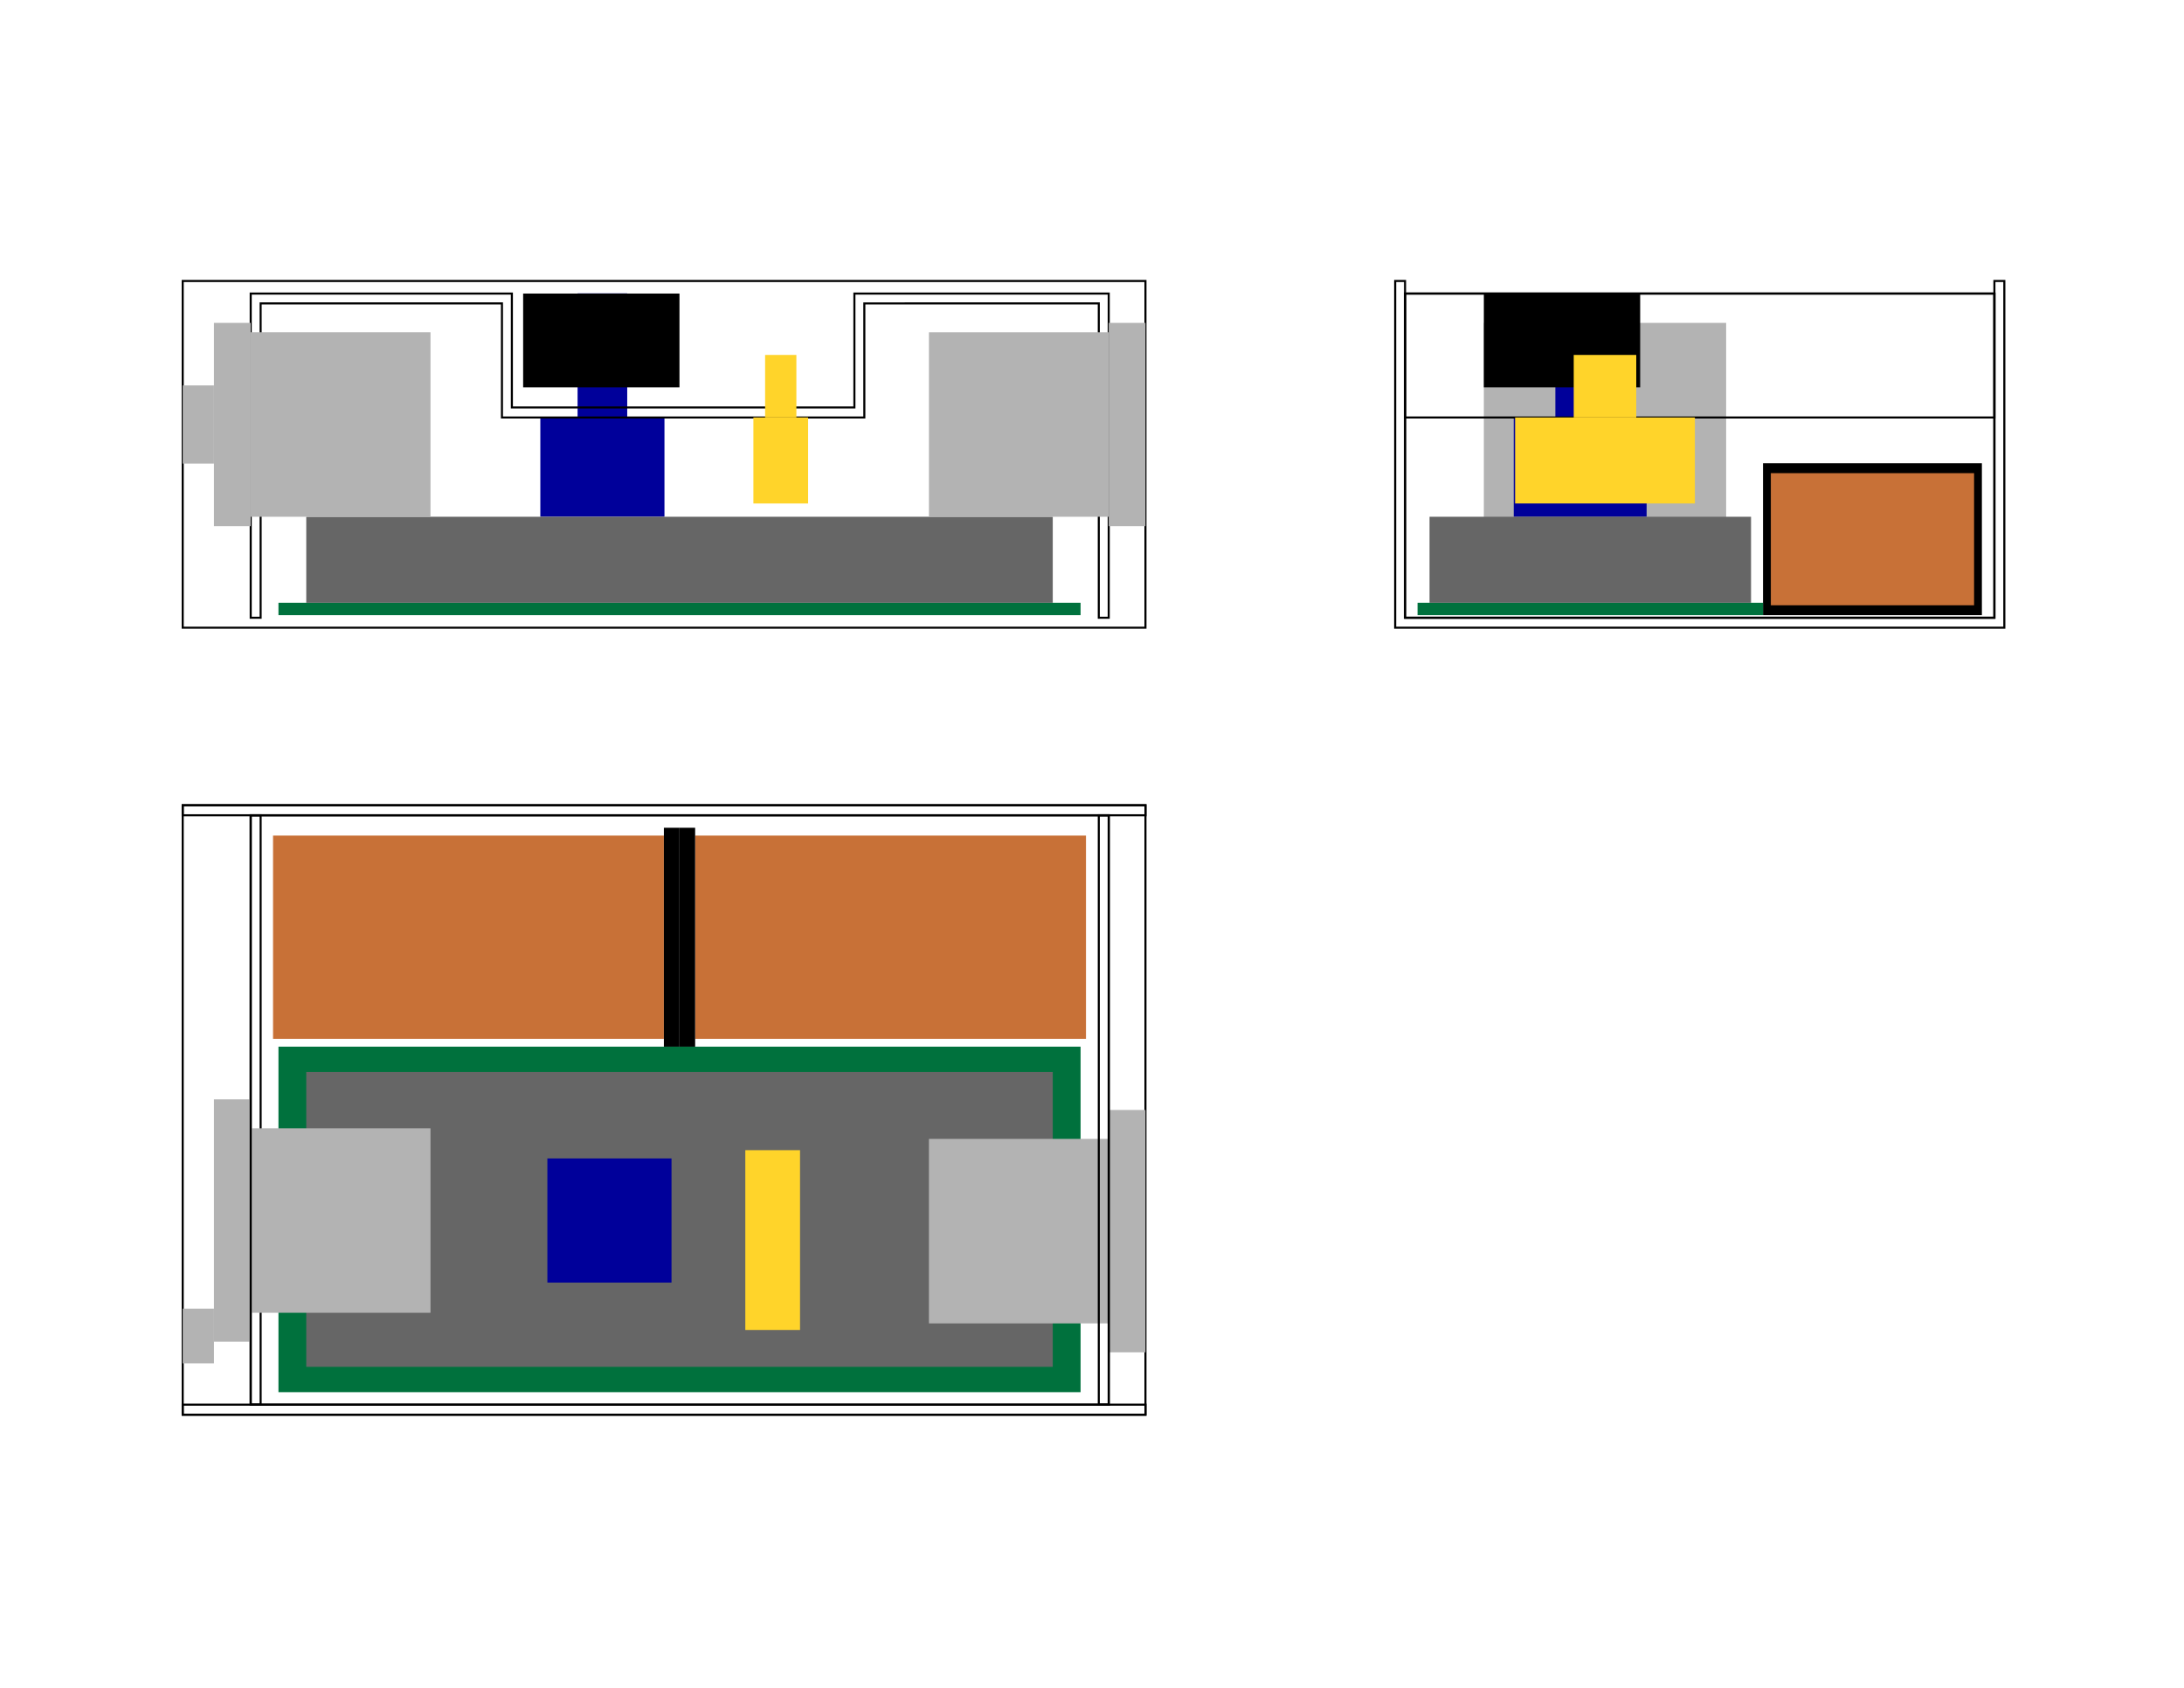 <?xml version="1.0" encoding="UTF-8" standalone="no"?>
<svg
   xmlns:dc="http://purl.org/dc/elements/1.1/"
   xmlns:cc="http://creativecommons.org/ns#"
   xmlns:rdf="http://www.w3.org/1999/02/22-rdf-syntax-ns#"
   xmlns:svg="http://www.w3.org/2000/svg"
   xmlns="http://www.w3.org/2000/svg"
   xmlns:sodipodi="http://sodipodi.sourceforge.net/DTD/sodipodi-0.dtd"
   xmlns:inkscape="http://www.inkscape.org/namespaces/inkscape"
   version="1.1"
   width="27.94cm"
   height="21.59cm"
   viewBox="0 0 110000 85000 "
   id="svg424"
   sodipodi:docname="drawing1.svg"
   inkscape:version="0.92.1 r">
  <defs
     id="defs428" />
  <sodipodi:namedview
     pagecolor="#ffffff"
     bordercolor="#666666"
     borderopacity="1"
     objecttolerance="10"
     gridtolerance="10"
     guidetolerance="10"
     inkscape:pageopacity="0"
     inkscape:pageshadow="2"
     inkscape:window-width="1920"
     inkscape:window-height="1016"
     id="namedview426"
     showgrid="false"
     showguides="true"
     inkscape:guide-bbox="true"
     inkscape:snap-smooth-nodes="true"
     inkscape:object-paths="true"
     inkscape:zoom="2.8284271"
     inkscape:cx="370.25396"
     inkscape:cy="334.7285"
     inkscape:window-x="0"
     inkscape:window-y="27"
     inkscape:window-maximized="1"
     inkscape:current-layer="svg424"
     inkscape:snap-object-midpoints="true"
     inkscape:snap-midpoints="true"
     inkscape:snap-global="true"
     inkscape:object-nodes="true"
     inkscape:snap-intersection-paths="true"
     inkscape:measure-start="0,0"
     inkscape:measure-end="0,0" />
  <title
     id="title2">SVG Picture created as proj-F.Cu.svg date 2017/05/29 18:55:37 </title>
  <desc
     id="desc4">Picture generated by PCBNEW </desc>
  <g
     id="g5789"
     transform="matrix(1,0,0,-1,-11096.878,110636.17)">
    <rect
       y="40526.168"
       x="25121.312"
       height="17400"
       width="40400"
       id="rect2037"
       style="opacity:1;fill:#00713d;fill-opacity:1;stroke:none;stroke-width:520.833;stroke-linecap:square;stroke-linejoin:miter;stroke-miterlimit:4;stroke-dasharray:none;stroke-opacity:1" />
    <rect
       style="opacity:1;fill:#666666;fill-opacity:1;stroke:none;stroke-width:464.142;stroke-linecap:square;stroke-linejoin:miter;stroke-miterlimit:4;stroke-dasharray:none;stroke-opacity:1"
       id="rect5781"
       width="37598.539"
       height="14847.872"
       x="26522.043"
       y="41802.234" />
  </g>
  <g
     id="g935"
     transform="translate(-91.146,40.737)">
    <g
       transform="translate(-20470.587,-490.411)"
       id="g139">
      <rect
         y="-52765.973"
         x="34313.727"
         height="10236.221"
         width="19685.039"
         id="rect84"
         style="opacity:1;fill:#c87137;fill-opacity:1;stroke:none;stroke-width:494.883;stroke-linecap:square;stroke-linejoin:miter;stroke-miterlimit:4;stroke-dasharray:none;stroke-opacity:1"
         transform="scale(1,-1)" />
      <rect
         transform="scale(1,-1)"
         style="opacity:1;fill:#000000;fill-opacity:1;stroke:none;stroke-width:102.713;stroke-linecap:square;stroke-linejoin:miter;stroke-miterlimit:4;stroke-dasharray:none;stroke-opacity:1"
         id="rect135"
         width="787.402"
         height="11023.622"
         x="53998.766"
         y="-53159.672" />
    </g>
    <g
       id="g145"
       transform="matrix(-1,0,0,1,89101.749,-490.411)">
      <rect
         transform="scale(1,-1)"
         style="opacity:1;fill:#c87137;fill-opacity:1;stroke:none;stroke-width:494.883;stroke-linecap:square;stroke-linejoin:miter;stroke-miterlimit:4;stroke-dasharray:none;stroke-opacity:1"
         id="rect141"
         width="19685.039"
         height="10236.221"
         x="34313.727"
         y="-52765.973" />
      <rect
         y="-53159.672"
         x="53998.766"
         height="11023.622"
         width="787.402"
         id="rect143"
         style="opacity:1;fill:#000000;fill-opacity:1;stroke:none;stroke-width:102.713;stroke-linecap:square;stroke-linejoin:miter;stroke-miterlimit:4;stroke-dasharray:none;stroke-opacity:1"
         transform="scale(1,-1)" />
    </g>
  </g>
  <rect
     style="opacity:1;fill:#b3b3b3;fill-opacity:1;stroke:none;stroke-width:463.534;stroke-linecap:square;stroke-linejoin:miter;stroke-miterlimit:4;stroke-dasharray:none;stroke-opacity:1"
     id="rect5818"
     width="12204.725"
     height="10236.221"
     x="74735.344"
     y="16260.489" />
  <g
     id="g176"
     transform="translate(8706.532,-25914.269)">
    <path
       sodipodi:nodetypes="ccccc"
       inkscape:connector-curvature="0"
       id="path172"
       d="m 67534.718,46938.56 v 5000 h 6692.912 v -5000 z"
       style="opacity:1;fill:#00009a;fill-opacity:1;stroke:none;stroke-width:348.858;stroke-linecap:square;stroke-linejoin:miter;stroke-miterlimit:4;stroke-dasharray:none;stroke-opacity:1" />
    <path
       sodipodi:nodetypes="ccccc"
       inkscape:connector-curvature="0"
       id="path5830"
       d="m 72131.174,46938.56 v -6250.002 h -2500 v 6250.002 z"
       style="opacity:1;fill:#00009a;fill-opacity:1;stroke:none;stroke-width:337.172;stroke-linecap:square;stroke-linejoin:miter;stroke-miterlimit:4;stroke-dasharray:none;stroke-opacity:1" />
  </g>
  <g
     style="fill:#000000; fill-opacity:1;stroke:#000000; stroke-opacity:1; stroke-linecap:round; stroke-linejoin:round; "
     transform="translate(0 0) scale(1 1)"
     id="g6" />
  <g
     style="fill:#000000; fill-opacity:0.0;  stroke:#000000; stroke-width:-0; stroke-opacity:1;  stroke-linecap:round; stroke-linejoin:round;"
     id="g8" />
  <g
     style="fill:#000000; fill-opacity:1.0;  stroke:#000000; stroke-width:39.37; stroke-opacity:1;  stroke-linecap:round; stroke-linejoin:round;"
     id="g14" />
  <g
     style="fill:#000000; fill-opacity:1.0;  stroke:#000000; stroke-width:39.37; stroke-opacity:1;  stroke-linecap:round; stroke-linejoin:round;"
     id="g20" />
  <g
     style="fill:#000000; fill-opacity:1.0;  stroke:#000000; stroke-width:39.37; stroke-opacity:1;  stroke-linecap:round; stroke-linejoin:round;"
     id="g26" />
  <g
     style="fill:#000000; fill-opacity:1.0;  stroke:#000000; stroke-width:629.921; stroke-opacity:1;  stroke-linecap:round; stroke-linejoin:round;"
     id="g28" />
  <g
     style="fill:#000000; fill-opacity:0.0;  stroke:#000000; stroke-width:0; stroke-opacity:1;  stroke-linecap:round; stroke-linejoin:round;"
     id="g34" />
  <g
     style="fill:#000000; fill-opacity:1.0;  stroke:#000000; stroke-width:629.921; stroke-opacity:1;  stroke-linecap:round; stroke-linejoin:round;"
     id="g40" />
  <g
     style="fill:#000000; fill-opacity:0.0;  stroke:#000000; stroke-width:0; stroke-opacity:1;  stroke-linecap:round; stroke-linejoin:round;"
     id="g58" />
  <g
     style="fill:#000000; fill-opacity:1.0;  stroke:#000000; stroke-width:39.37; stroke-opacity:1;  stroke-linecap:round; stroke-linejoin:round;"
     id="g66" />
  <g
     style="fill:#000000; fill-opacity:1.0;  stroke:#000000; stroke-width:39.37; stroke-opacity:1;  stroke-linecap:round; stroke-linejoin:round;"
     id="g74" />
  <g
     style="fill:#000000; fill-opacity:1.0;  stroke:#000000; stroke-width:39.37; stroke-opacity:1;  stroke-linecap:round; stroke-linejoin:round;"
     id="g82" />
  <g
     style="fill:#000000; fill-opacity:1.0;  stroke:#000000; stroke-width:39.37; stroke-opacity:1;  stroke-linecap:round; stroke-linejoin:round;"
     id="g90" />
  <g
     style="fill:#000000; fill-opacity:1.0;  stroke:#000000; stroke-width:39.37; stroke-opacity:1;  stroke-linecap:round; stroke-linejoin:round;"
     id="g96" />
  <g
     style="fill:#000000; fill-opacity:1.0;  stroke:#000000; stroke-width:39.37; stroke-opacity:1;  stroke-linecap:round; stroke-linejoin:round;"
     id="g102" />
  <g
     style="fill:#000000; fill-opacity:1.0;  stroke:#000000; stroke-width:39.37; stroke-opacity:1;  stroke-linecap:round; stroke-linejoin:round;"
     id="g108" />
  <g
     style="fill:#000000; fill-opacity:1.0;  stroke:#000000; stroke-width:39.37; stroke-opacity:1;  stroke-linecap:round; stroke-linejoin:round;"
     id="g114" />
  <g
     style="fill:#000000; fill-opacity:1.0;  stroke:#000000; stroke-width:669.291; stroke-opacity:1;  stroke-linecap:round; stroke-linejoin:round;"
     id="g120" />
  <g
     style="fill:#000000; fill-opacity:0.0;  stroke:#000000; stroke-width:0; stroke-opacity:1;  stroke-linecap:round; stroke-linejoin:round;"
     id="g128" />
  <g
     style="fill:#000000; fill-opacity:1.0;  stroke:#000000; stroke-width:669.291; stroke-opacity:1;  stroke-linecap:round; stroke-linejoin:round;"
     id="g134" />
  <g
     style="fill:#000000; fill-opacity:1.0;  stroke:#000000; stroke-width:39.37; stroke-opacity:1;  stroke-linecap:round; stroke-linejoin:round;"
     id="g146" />
  <g
     style="fill:#000000; fill-opacity:1.0;  stroke:#000000; stroke-width:629.921; stroke-opacity:1;  stroke-linecap:round; stroke-linejoin:round;"
     id="g148" />
  <g
     style="fill:#000000; fill-opacity:1.0;  stroke:#000000; stroke-width:39.37; stroke-opacity:1;  stroke-linecap:round; stroke-linejoin:round;"
     id="g158" />
  <g
     style="fill:#000000; fill-opacity:1.0;  stroke:#000000; stroke-width:629.921; stroke-opacity:1;  stroke-linecap:round; stroke-linejoin:round;"
     id="g160" />
  <g
     style="fill:#000000; fill-opacity:1.0;  stroke:#000000; stroke-width:39.37; stroke-opacity:1;  stroke-linecap:round; stroke-linejoin:round;"
     id="g170" />
  <g
     style="fill:#000000; fill-opacity:1.0;  stroke:#000000; stroke-width:629.921; stroke-opacity:1;  stroke-linecap:round; stroke-linejoin:round;"
     id="g172" />
  <g
     style="fill:#000000; fill-opacity:0.0;  stroke:#000000; stroke-width:0; stroke-opacity:1;  stroke-linecap:round; stroke-linejoin:round;"
     id="g178" />
  <g
     style="fill:#000000; fill-opacity:1.0;  stroke:#000000; stroke-width:669.291; stroke-opacity:1;  stroke-linecap:round; stroke-linejoin:round;"
     id="g184" />
  <g
     style="fill:#000000; fill-opacity:1.0;  stroke:#000000; stroke-width:39.37; stroke-opacity:1;  stroke-linecap:round; stroke-linejoin:round;"
     id="g196" />
  <g
     style="fill:#000000; fill-opacity:1.0;  stroke:#000000; stroke-width:629.921; stroke-opacity:1;  stroke-linecap:round; stroke-linejoin:round;"
     id="g198" />
  <g
     style="fill:#000000; fill-opacity:1.0;  stroke:#000000; stroke-width:39.37; stroke-opacity:1;  stroke-linecap:round; stroke-linejoin:round;"
     id="g208" />
  <g
     style="fill:#000000; fill-opacity:1.0;  stroke:#000000; stroke-width:629.921; stroke-opacity:1;  stroke-linecap:round; stroke-linejoin:round;"
     id="g210" />
  <g
     style="fill:#000000; fill-opacity:1.0;  stroke:#000000; stroke-width:39.37; stroke-opacity:1;  stroke-linecap:round; stroke-linejoin:round;"
     id="g220" />
  <g
     style="fill:#000000; fill-opacity:1.0;  stroke:#000000; stroke-width:629.921; stroke-opacity:1;  stroke-linecap:round; stroke-linejoin:round;"
     id="g222" />
  <g
     style="fill:#000000; fill-opacity:0.0;  stroke:#000000; stroke-width:0; stroke-opacity:1;  stroke-linecap:round; stroke-linejoin:round;"
     id="g228" />
  <g
     style="fill:#000000; fill-opacity:1.0;  stroke:#000000; stroke-width:629.921; stroke-opacity:1;  stroke-linecap:round; stroke-linejoin:round;"
     id="g234" />
  <g
     style="fill:#000000; fill-opacity:0.0;  stroke:#000000; stroke-width:0; stroke-opacity:1;  stroke-linecap:round; stroke-linejoin:round;"
     id="g252" />
  <g
     style="fill:#000000; fill-opacity:1.0;  stroke:#000000; stroke-width:669.291; stroke-opacity:1;  stroke-linecap:round; stroke-linejoin:round;"
     id="g258" />
  <g
     style="fill:#000000; fill-opacity:0.0;  stroke:#000000; stroke-width:0; stroke-opacity:1;  stroke-linecap:round; stroke-linejoin:round;"
     id="g266" />
  <g
     style="fill:#000000; fill-opacity:1.0;  stroke:#000000; stroke-width:669.291; stroke-opacity:1;  stroke-linecap:round; stroke-linejoin:round;"
     id="g272" />
  <g
     style="fill:#000000; fill-opacity:0.0;  stroke:#000000; stroke-width:0; stroke-opacity:1;  stroke-linecap:round; stroke-linejoin:round;"
     id="g278" />
  <g
     style="fill:#000000; fill-opacity:1.0;  stroke:#000000; stroke-width:669.291; stroke-opacity:1;  stroke-linecap:round; stroke-linejoin:round;"
     id="g284" />
  <path
     style="opacity:1;fill:#00009a;fill-opacity:1;stroke:none;stroke-width:337.172;stroke-linecap:square;stroke-linejoin:miter;stroke-miterlimit:4;stroke-dasharray:none;stroke-opacity:1"
     d="m 27214.748,26024.291 h 6252.034 v -5000 h -1876.018 v -6250.002 h -2500 v 6250.002 h -1876.017 z"
     id="rect5740"
     inkscape:connector-curvature="0" />
  <path
     id="path5757"
     style="fill:none;stroke:#000000;stroke-width:104.167px;stroke-linecap:butt;stroke-linejoin:miter;stroke-opacity:1"
     d="M 55342.083,31110.001 V 15279.295 l -11809.253,1.412 v 5743.584 H 25281.252 V 15279.295 H 13127.083 v 15830.706 h -500 V 14783.716 h 13154.169 v 5736.285 h 17251.576 v -5736.285 h 12809.255 v 16326.285 z"
     inkscape:connector-curvature="0"
     sodipodi:nodetypes="ccccccccccccccccc" />
  <g
     id="g1005"
     transform="translate(-184.142,-1126.939)">
    <path
       inkscape:connector-curvature="0"
       id="path987"
       d="M 40294.67,22151.23 V 19001.624 H 38719.867 V 22151.23 Z"
       style="opacity:1;fill:#ffd42a;fill-opacity:1;stroke:none;stroke-width:384.418;stroke-linecap:square;stroke-linejoin:miter;stroke-miterlimit:4;stroke-dasharray:none;stroke-opacity:1" />
    <path
       inkscape:connector-curvature="0"
       id="path5765"
       d="m 38129.315,22151.23 v 4330.709 h 2755.906 V 22151.23 Z"
       style="opacity:1;fill:#ffd42a;fill-opacity:1;stroke:none;stroke-width:291.403;stroke-linecap:square;stroke-linejoin:miter;stroke-miterlimit:4;stroke-dasharray:none;stroke-opacity:1" />
  </g>
  <g
     id="g1040"
     transform="translate(-89.294,-9.427)">
    <rect
       style="opacity:1;fill:#00713d;fill-opacity:1;stroke:none;stroke-width:98.711;stroke-linecap:square;stroke-linejoin:miter;stroke-miterlimit:4;stroke-dasharray:none;stroke-opacity:1"
       id="rect5771"
       width="40400"
       height="625"
       x="14113.729"
       y="30364.428" />
    <path
       style="opacity:1;fill:#666666;fill-opacity:1;stroke:none;stroke-width:349.352;stroke-linecap:square;stroke-linejoin:miter;stroke-miterlimit:4;stroke-dasharray:none;stroke-opacity:1"
       d="m 15514.46,26033.718 h 37598.539 v 4330.709 H 15514.46 Z"
       id="rect5773"
       inkscape:connector-curvature="0"
       sodipodi:nodetypes="ccccc" />
  </g>
  <rect
     y="-64591.965"
     x="27569.551"
     height="6251.968"
     width="6251.968"
     id="rect5742"
     style="opacity:1;fill:#00009a;fill-opacity:1;stroke:none;stroke-width:377.029;stroke-linecap:square;stroke-linejoin:miter;stroke-miterlimit:4;stroke-dasharray:none;stroke-opacity:1"
     transform="scale(1,-1)" />
  <rect
     style="opacity:1;fill:#ffd42a;fill-opacity:1;stroke:none;stroke-width:372.947;stroke-linecap:square;stroke-linejoin:miter;stroke-miterlimit:4;stroke-dasharray:none;stroke-opacity:1"
     id="rect5769"
     width="9055.118"
     height="2755.905"
     x="-66977.789"
     y="-40294.672"
     transform="matrix(0,-1,-1,0,0,0)" />
  <path
     id="path5827"
     style="opacity:1;fill:none;fill-opacity:1;stroke:#000000;stroke-width:104.167;stroke-linecap:square;stroke-linejoin:miter;stroke-miterlimit:4;stroke-dasharray:none;stroke-opacity:1"
     d="M 100950.51,14150.001 V 31610.835 H 70270 V 14150.001 h 496.859 v 16960 h 29683.651 v -16960 z"
     inkscape:connector-curvature="0"
     sodipodi:nodetypes="ccccccccc" />
  <path
     sodipodi:nodetypes="ccccc"
     inkscape:connector-curvature="0"
     d="M 70766.859,14783.716 V 31110.001 H 100450.51 V 14783.716 Z"
     style="opacity:1;fill:none;fill-opacity:1;stroke:#000000;stroke-width:103.945;stroke-linecap:square;stroke-linejoin:miter;stroke-miterlimit:4;stroke-dasharray:none;stroke-opacity:1"
     id="path5841" />
  <path
     sodipodi:nodetypes="ccccc"
     inkscape:connector-curvature="0"
     d="M 57692.466,14150.001 V 31610.835 H 9201.897 l 0,-17460.834 z"
     style="fill:none;stroke:#000000;stroke-width:104.167px;stroke-linecap:butt;stroke-linejoin:miter;stroke-opacity:1"
     id="path5843" />
  <path
     id="path5865"
     style="fill:none;stroke:#000000;stroke-width:104.167px;stroke-linecap:butt;stroke-linejoin:miter;stroke-opacity:1"
     d="M 57692.466,40552.709 V 71244.086 H 9201.897 V 40552.709 Z"
     inkscape:connector-curvature="0"
     sodipodi:nodetypes="ccccc" />
  <path
     sodipodi:nodetypes="ccccc"
     inkscape:connector-curvature="0"
     d="m 13127.083,41057.917 0,29680.961 h -500 l 0,-29680.961 z"
     style="fill:none;stroke:#000000;stroke-width:104.167;stroke-linecap:butt;stroke-linejoin:miter;stroke-miterlimit:4;stroke-dasharray:none;stroke-opacity:1"
     id="path5871" />
  <path
     sodipodi:nodetypes="ccccc"
     inkscape:connector-curvature="0"
     d="m 57692.466,70738.878 v 505.208 H 9201.897 v -505.208 z"
     style="fill:none;stroke:#000000;stroke-width:104.167px;stroke-linecap:butt;stroke-linejoin:miter;stroke-opacity:1"
     id="path5877" />
  <path
     style="opacity:1;fill:none;fill-opacity:1;stroke:#000000;stroke-width:103.947;stroke-linecap:square;stroke-linejoin:miter;stroke-miterlimit:4;stroke-dasharray:none;stroke-opacity:1"
     d="m 70766.859,14783.716 h 29683.651 v 6240.575 H 70766.859 Z"
     id="rect5881"
     inkscape:connector-curvature="0"
     sodipodi:nodetypes="ccccc" />
  <g
     id="g1039"
     transform="translate(1.82,6.0077501e-4)">
    <rect
       y="23330"
       x="88795.039"
       height="7650"
       width="11023.646"
       id="rect989"
       style="opacity:1;fill:#000000;fill-opacity:1;stroke:none;stroke-width:103.768;stroke-linecap:square;stroke-linejoin:miter;stroke-miterlimit:4;stroke-dasharray:none;stroke-opacity:1" />
    <rect
       y="89188.75"
       x="23828.229"
       height="10236.221"
       width="6653.543"
       id="rect5798"
       style="opacity:1;fill:#c87137;fill-opacity:1;stroke:none;stroke-width:287.714;stroke-linecap:square;stroke-linejoin:miter;stroke-miterlimit:4;stroke-dasharray:none;stroke-opacity:1"
       transform="matrix(0,1,1,0,0,0)" />
  </g>
  <g
     id="g1046"
     transform="translate(153.187,-9.427)">
    <rect
       y="30364.428"
       x="71243.672"
       height="625"
       width="17400"
       id="rect918"
       style="opacity:1;fill:#00713d;fill-opacity:1;stroke:none;stroke-width:64.781;stroke-linecap:square;stroke-linejoin:miter;stroke-miterlimit:4;stroke-dasharray:none;stroke-opacity:1" />
    <path
       sodipodi:nodetypes="ccccc"
       inkscape:connector-curvature="0"
       id="path920"
       d="m 71846.96,26033.717 h 16193.431 v 4330.709 H 71846.96 Z"
       style="opacity:1;fill:#666666;fill-opacity:1;stroke:none;stroke-width:229.27;stroke-linecap:square;stroke-linejoin:miter;stroke-miterlimit:4;stroke-dasharray:none;stroke-opacity:1" />
  </g>
  <g
     id="g1034"
     transform="translate(-864.144)">
    <path
       id="path149"
       d="m 13491.227,55363.581 h -1850.383 v 12204.794 h 1850.383 z"
       style="opacity:1;fill:#b3b3b3;fill-opacity:1;stroke:none;stroke-width:520.833;stroke-linecap:square;stroke-linejoin:miter;stroke-miterlimit:4;stroke-dasharray:none;stroke-opacity:1"
       inkscape:connector-curvature="0" />
    <path
       inkscape:connector-curvature="0"
       id="path5804"
       d="m 13491.227,66111.669 h 9055.118 v -9291.382 h -9055.118 z"
       style="opacity:1;fill:#b3b3b3;fill-opacity:1;stroke:none;stroke-width:469.044;stroke-linecap:square;stroke-linejoin:miter;stroke-miterlimit:4;stroke-dasharray:none;stroke-opacity:1" />
    <path
       inkscape:connector-curvature="0"
       style="opacity:1;fill:#b3b3b3;fill-opacity:1;stroke:none;stroke-width:228.322;stroke-linecap:square;stroke-linejoin:miter;stroke-miterlimit:4;stroke-dasharray:none;stroke-opacity:1"
       d="m 11640.844,65903.336 h -1574.803 v 2755.906 h 1574.803 z"
       id="path151" />
  </g>
  <g
     id="g161"
     transform="matrix(-1,0,0,1,69333.31,534.817)">
    <path
       style="opacity:1;fill:#b3b3b3;fill-opacity:1;stroke:none;stroke-width:520.833;stroke-linecap:square;stroke-linejoin:miter;stroke-miterlimit:4;stroke-dasharray:none;stroke-opacity:1"
       d="m 13491.227,55363.581 h -1850.383 v 12204.794 h 1850.383 z"
       id="path157"
       inkscape:connector-curvature="0" />
    <path
       style="opacity:1;fill:#b3b3b3;fill-opacity:1;stroke:none;stroke-width:469.044;stroke-linecap:square;stroke-linejoin:miter;stroke-miterlimit:4;stroke-dasharray:none;stroke-opacity:1"
       d="m 13491.227,66111.669 h 9055.118 v -9291.382 h -9055.118 z"
       id="path159"
       inkscape:connector-curvature="0" />
  </g>
  <rect
     style="opacity:1;fill:#000000;fill-opacity:1;stroke:none;stroke-width:100.61;stroke-linecap:square;stroke-linejoin:miter;stroke-miterlimit:4;stroke-dasharray:none;stroke-opacity:1"
     id="rect178"
     width="7874.016"
     height="4724.41"
     x="26348.512"
     y="14783.716" />
  <rect
     y="14783.716"
     x="74735.344"
     height="4724.41"
     width="7874.016"
     id="rect1007"
     style="opacity:1;fill:#000000;fill-opacity:1;stroke:none;stroke-width:100.61;stroke-linecap:square;stroke-linejoin:miter;stroke-miterlimit:4;stroke-dasharray:none;stroke-opacity:1" />
  <g
     id="g1029"
     transform="translate(-759.977,14808.454)">
    <path
       inkscape:connector-curvature="0"
       style="opacity:1;fill:#b3b3b3;fill-opacity:1;stroke:none;stroke-width:476.984;stroke-linecap:square;stroke-linejoin:miter;stroke-miterlimit:4;stroke-dasharray:none;stroke-opacity:1"
       d="m 13387.06,1452.036 h -1850.383 v 10236.22 h 1850.383 z"
       id="path1012" />
    <path
       style="opacity:1;fill:#b3b3b3;fill-opacity:1;stroke:none;stroke-width:469.044;stroke-linecap:square;stroke-linejoin:miter;stroke-miterlimit:4;stroke-dasharray:none;stroke-opacity:1"
       d="m 13387.06,11215.837 h 9055.118 V 1924.455 H 13387.06 Z"
       id="path1014"
       inkscape:connector-curvature="0" />
    <path
       id="path1016"
       d="M 11536.677,4601.642 H 9961.874 V 8538.65 h 1574.803 z"
       style="opacity:1;fill:#b3b3b3;fill-opacity:1;stroke:none;stroke-width:272.897;stroke-linecap:square;stroke-linejoin:miter;stroke-miterlimit:4;stroke-dasharray:none;stroke-opacity:1"
       inkscape:connector-curvature="0" />
  </g>
  <g
     id="g915"
     transform="translate(702.149,-9.427)">
    <path
       id="path1018"
       d="m 55139.934,16269.917 h 1850.383 v 10236.22 h -1850.383 z"
       style="opacity:1;fill:#b3b3b3;fill-opacity:1;stroke:none;stroke-width:476.984;stroke-linecap:square;stroke-linejoin:miter;stroke-miterlimit:4;stroke-dasharray:none;stroke-opacity:1"
       inkscape:connector-curvature="0" />
    <path
       inkscape:connector-curvature="0"
       id="path1020"
       d="m 55139.934,26033.718 h -9055.118 v -9291.382 h 9055.118 z"
       style="opacity:1;fill:#b3b3b3;fill-opacity:1;stroke:none;stroke-width:469.044;stroke-linecap:square;stroke-linejoin:miter;stroke-miterlimit:4;stroke-dasharray:none;stroke-opacity:1" />
  </g>
  <path
     id="path951"
     style="fill:none;stroke:#000000;stroke-width:104.167px;stroke-linecap:butt;stroke-linejoin:miter;stroke-opacity:1"
     d="m 57692.466,40552.709 v 505.208 H 9201.897 v -505.208 z"
     inkscape:connector-curvature="0"
     sodipodi:nodetypes="ccccc" />
  <path
     id="path953"
     style="fill:none;fill-opacity:1;stroke:#000000;stroke-width:104.167;stroke-linecap:butt;stroke-linejoin:miter;stroke-miterlimit:4;stroke-dasharray:none;stroke-opacity:1"
     d="m 55842.083,41057.917 v 29680.961 h -500 V 41057.917 Z"
     inkscape:connector-curvature="0"
     sodipodi:nodetypes="ccccc" />
  <path
     id="path955"
     style="fill:none;stroke:#000000;stroke-width:104.167;stroke-linecap:butt;stroke-linejoin:miter;stroke-miterlimit:4;stroke-dasharray:none;stroke-opacity:1"
     d="m 55842.083,41057.917 v 29680.961 h -43215 V 41057.917 Z"
     inkscape:connector-curvature="0"
     sodipodi:nodetypes="ccccc" />
  <g
     id="g1001"
     transform="translate(1878.252,196.307)">
    <path
       id="path991"
       d="m 74431.895,20827.984 v 4330.709 h 9055.118 v -4330.709 z"
       style="opacity:1;fill:#ffd42a;fill-opacity:1;stroke:none;stroke-width:395.12;stroke-linecap:square;stroke-linejoin:miter;stroke-miterlimit:4;stroke-dasharray:none;stroke-opacity:1"
       inkscape:connector-curvature="0" />
    <path
       id="rect5834"
       d="m 80534.257,20827.984 v -3149.606 h -3149.606 v 3149.606 z"
       style="opacity:1;fill:#ffd42a;fill-opacity:1;stroke:none;stroke-width:451.719;stroke-linecap:square;stroke-linejoin:miter;stroke-miterlimit:4;stroke-dasharray:none;stroke-opacity:1"
       inkscape:connector-curvature="0" />
  </g>
</svg>
